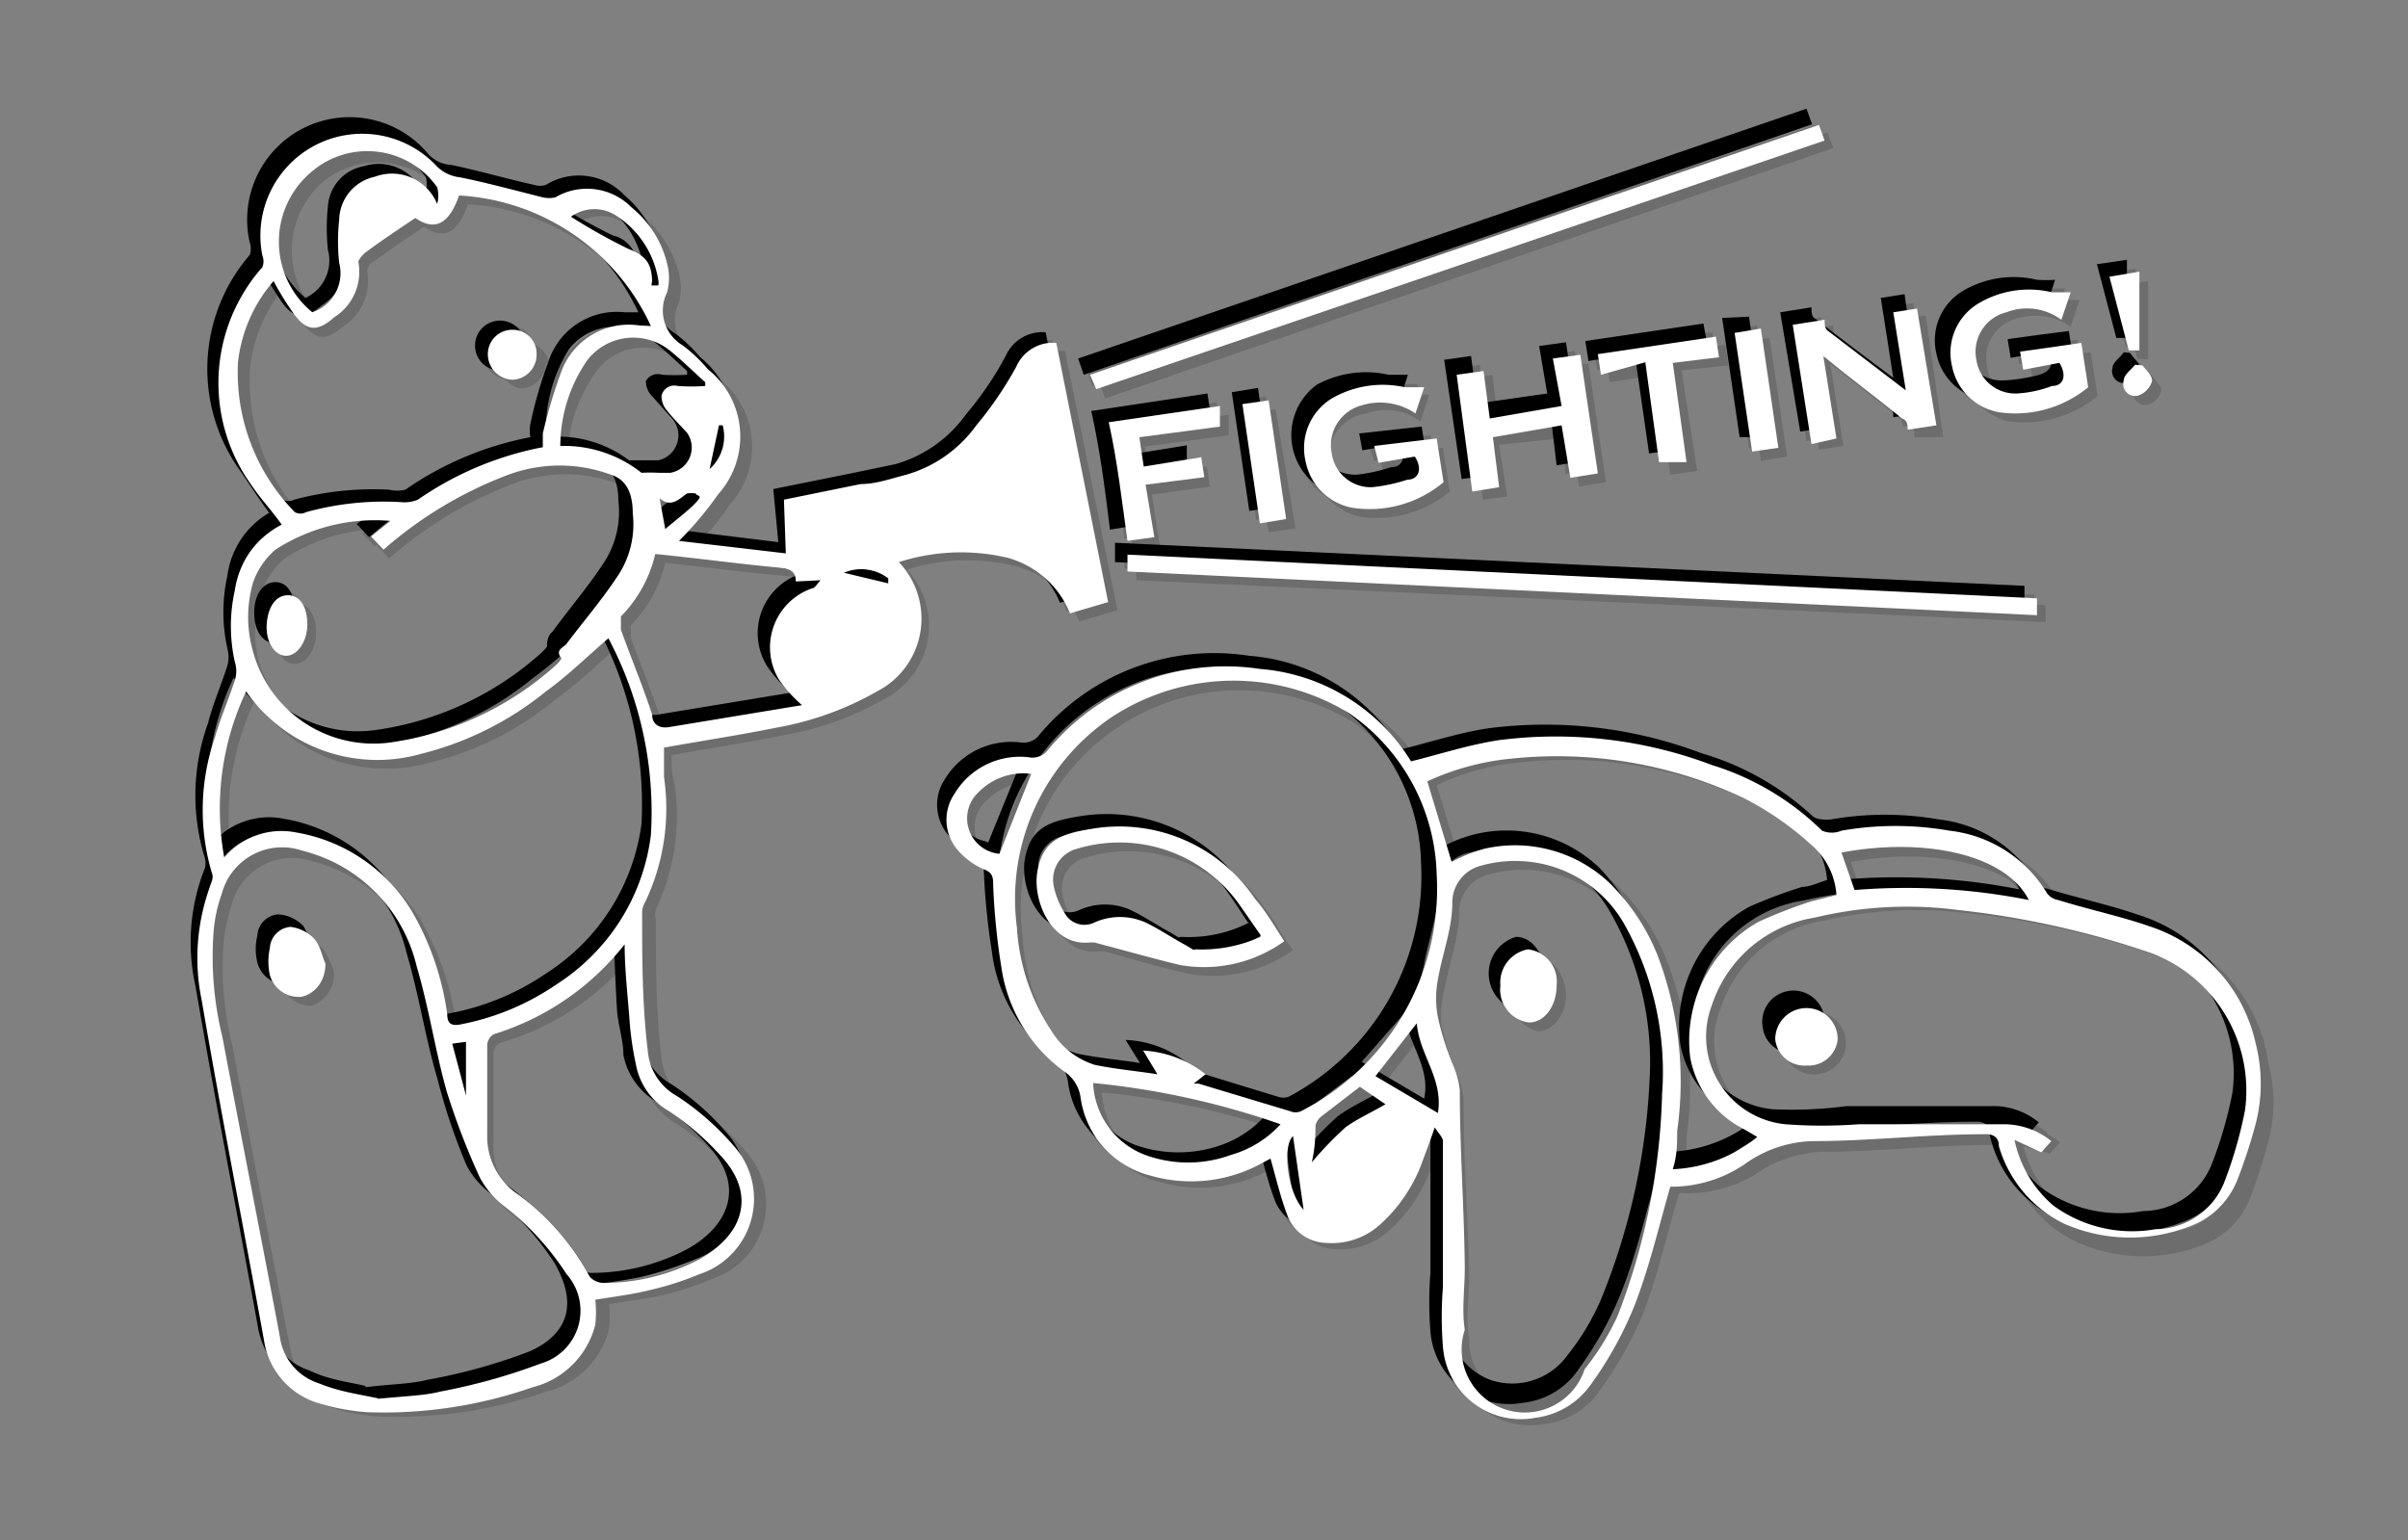 <svg xmlns="http://www.w3.org/2000/svg" viewBox="0 0 38.55 24.66"><rect x="0" y="0" width="38.55" height="24.66" fill="#808080" stroke="none"/><defs><style>.cls-1{isolation:isolate;}.cls-2{opacity:0.15;}.cls-2,.cls-3{mix-blend-mode:multiply;}.cls-4{fill:#fff;}</style></defs><title>convert-FIX-SVG-03</title><g class="cls-1"><g id="Layer_1" data-name="Layer 1"><g class="cls-2"><path d="M4.45,8.35c-.16-.24-.33-.45-.47-.67a2.81,2.81,0,0,1,.17-3.46.3.3,0,0,0,0-.18A1.67,1.67,0,0,1,5,2.28a1.63,1.63,0,0,1,2,.34.54.54,0,0,0,.36.16c.45.09.89.22,1.33.32a.25.25,0,0,0,.19,0,1,1,0,0,1,1.23.17,1.67,1.67,0,0,1,.56.9.86.86,0,0,1,0,.45.65.65,0,0,0,.26.85,3.5,3.5,0,0,1,.39.38,1.37,1.37,0,0,1,.17,2,4.4,4.4,0,0,1-.63.75l1.71.21-.08-.85,1.24-.25.72-.15a2.05,2.05,0,0,0,1.12-.79,4.59,4.59,0,0,0,.64-.94.64.64,0,0,1,.64-.38l.84,4.15-.61.19a1.5,1.5,0,0,0-1-.89,3.14,3.14,0,0,0-1.76.06,1.31,1.31,0,0,1-.24,2,4.91,4.91,0,0,1-1.73.65c-.59.13-1.19.22-1.8.33,0,.13,0,.29.06.46a3.6,3.6,0,0,1-.31,2,.43.43,0,0,0-.05.16c0,.74.05,1.47.1,2.21a.89.89,0,0,0,.46.73,3.92,3.92,0,0,1,.91.81,1.25,1.25,0,0,1-.55,2,5.62,5.62,0,0,1-.82.27c-.27.06-.56.09-.84.14,0,.13,0,.27,0,.4a1.39,1.39,0,0,1-1,1,7.08,7.08,0,0,1-2.66.4,2.54,2.54,0,0,1-.73-.13,1.23,1.23,0,0,1-.92-1c-.33-1.82-.69-3.64-1-5.46a3.22,3.22,0,0,1,.16-1.89.29.29,0,0,0,0-.16,3.4,3.4,0,0,1,0-2.16c.08-.31.21-.61.31-.92a.54.54,0,0,0,0-.28,2.67,2.67,0,0,1,0-1.16A1.41,1.41,0,0,1,4.45,8.35ZM6,22.33c.41,0,.73,0,1-.12a8.1,8.1,0,0,0,1.62-.45c.66-.29.77-.8.4-1.42a4.42,4.42,0,0,0-1-1.1,1.35,1.35,0,0,1-.4-.46,9.42,9.42,0,0,1-.52-1.37c-.19-.65-.29-1.32-.48-2A2.48,2.48,0,0,0,4.8,13.6a1,1,0,0,0-1.3.68,3.06,3.06,0,0,0-.13.6,5.14,5.14,0,0,0,.15,1.7c.3,1.59.61,3.19.91,4.79a.91.91,0,0,0,.63.75A7.38,7.38,0,0,0,6,22.33ZM9.68,10.16c-.34.3-.64.59-1,.85a5.19,5.19,0,0,1-2,1,2.57,2.57,0,0,1-2.79-1,4.36,4.36,0,0,0-.36,2.65,1.21,1.21,0,0,1,1.17-.4,2.68,2.68,0,0,1,1.89,1.36,4.48,4.48,0,0,1,.51,1.56c0,.15.09.18.22.15a4.06,4.06,0,0,0,1.53-.64,3.36,3.36,0,0,0,1.52-2.39A6,6,0,0,0,9.68,10.16Zm.68-5A3.6,3.6,0,0,0,7.29,3.07c-.15.46-.38.59-.7.36L5.78,4s-.11.12-.1.16A.85.85,0,0,1,5.29,5c-.28.24-.46.22-.67-.1-.1-.15-.19-.31-.3-.48a2.31,2.31,0,0,0-.56,1.3,3.14,3.14,0,0,0,.9,2.39.25.25,0,0,0,.19,0A4.65,4.65,0,0,1,6.38,8a.43.43,0,0,0,.25,0,5.21,5.21,0,0,1,2-.84.68.68,0,0,1,0-.21,6.3,6.3,0,0,1,.3-1,1.14,1.14,0,0,1,1.23-.73A1.33,1.33,0,0,0,10.36,5.14ZM6.19,8.28a2.83,2.83,0,0,0-1.83.47A1.21,1.21,0,0,0,4,9.27a2,2,0,0,0-.05,1.11,2,2,0,0,0,2.18,1.45A5.07,5.07,0,0,0,8.8,10.59s.09-.1.08-.11,0-.16.08-.22c.27-.36.57-.71.82-1.1a1.49,1.49,0,0,0,.24-1c0-.24-.06-.53-.35-.62A2.37,2.37,0,0,0,8,7.55a6.51,6.51,0,0,0-2,1.2l-.2-.21ZM10,15.06h0a4.37,4.37,0,0,1-2.09,1.45s-.11.11-.11.16q0,.72,0,1.44a1.16,1.16,0,0,0,.49,1,3.92,3.92,0,0,1,1.15,1.31.27.27,0,0,0,.22.1,3.17,3.17,0,0,0,1.54-.38c.67-.37.92-1,.37-1.62a3.79,3.79,0,0,0-.86-.74,1.12,1.12,0,0,1-.53-.75c0-.23-.08-.46-.1-.69C10,15.89,10,15.47,10,15.06ZM12.7,9.25c0-.18-.1-.2-.25-.22-.65-.06-1.3-.14-2-.22a2.14,2.14,0,0,1-.55,1s0,.14,0,.2c.17.45.35.9.5,1.36.06.16.12.23.28.2l2.13-.34a2,2,0,0,1-.38-.42A1,1,0,0,1,13,9.37c.06,0,.1-.09.15-.14l-.05-.05ZM10.22,7.51h.28c.06,0,.12,0,.18,0a.4.4,0,0,0,.21-.67c-.11-.13-.23-.25-.34-.39a.26.26,0,0,1-.06-.2.19.19,0,0,1,.25-.16c.14,0,.29,0,.44,0l0-.06c-.19-.17-.37-.35-.57-.5a.93.93,0,0,0-1.32.15,2.45,2.45,0,0,0-.43,1.38A1.93,1.93,0,0,1,10.22,7.51ZM6.9,3.21H7C7,3.13,7,3,6.94,3a1.37,1.37,0,0,0-2.05-.26A1.46,1.46,0,0,0,5,4.91a.69.69,0,0,0,.43-.79,2.74,2.74,0,0,1,0-.7A.7.7,0,0,1,6,2.78.77.77,0,0,1,6.9,3.21Zm3.48,1.31.07,0a1.48,1.48,0,0,0-.66-1.11.62.62,0,0,0-.74,0,9.53,9.53,0,0,0,.9.51c.28.12.39.22.4.52A.8.8,0,0,0,10.38,4.52Zm.17,3.89.5-.41s0-.11,0-.16a.37.37,0,0,0-.15,0c-.13.09-.25.22-.44.07ZM7.18,16.66l.22.82h0v-.85ZM11.3,7.45a.68.68,0,0,0,.21-.7h-.06Zm2.87,1.83,0-.08a.71.71,0,0,0-.72-.08Z"/><path d="M26.69,18.91c-.2.65-.35,1.3-.58,1.92a6.23,6.23,0,0,1-.69,1.23,1.22,1.22,0,0,1-.9.54A1.26,1.26,0,0,1,23,21.47a6,6,0,0,1,0-.95c0-.78,0-1.57,0-2.35,0-.06-.06-.11-.13-.22l-.2.56a2.46,2.46,0,0,1-.67,1,1.15,1.15,0,0,1-.87.3.69.69,0,0,1-.62-.44c-.11-.29-.18-.59-.27-.9l-.15.07a2.35,2.35,0,0,1-1.78.19,1.46,1.46,0,0,1-1.1-1.23.64.64,0,0,0-.28-.44A2.49,2.49,0,0,1,16,15.41a9.56,9.56,0,0,1-.14-1.3c0-.14,0-.21-.16-.27a1.37,1.37,0,0,1-.39-.29.74.74,0,0,1-.07-.92,1.26,1.26,0,0,1,1.23-.58.32.32,0,0,0,.25-.09,3.69,3.69,0,0,1,3.41-1.32,3.09,3.09,0,0,1,2.42,1.47s0,0,0,0c.49-.12.94-.27,1.41-.34a7.19,7.19,0,0,1,3.41.4,4.56,4.56,0,0,1,1.77,1.05.42.42,0,0,0,.3.06,5.28,5.28,0,0,1,1.73,0,2.09,2.09,0,0,1,1.56,1,.29.29,0,0,0,.18.12c.49.14,1,.26,1.46.41a2.57,2.57,0,0,1,1.7,1.88,2.39,2.39,0,0,1,0,1.3,8.63,8.63,0,0,1-.28.86,1.3,1.3,0,0,1-.79.78,2.62,2.62,0,0,1-2-.05A2,2,0,0,1,32,18.29c-.05-.14-.11-.19-.25-.19-.91,0-1.82.11-2.72.11a2,2,0,0,0-1.11.37A2.17,2.17,0,0,1,26.69,18.91Zm-7.64-1.66.08,0,1.47.45a.33.33,0,0,0,.17,0A4,4,0,0,0,22.9,14a3.24,3.24,0,0,0-1.41-2.58,3.5,3.5,0,0,0-5.32,3.43,3.34,3.34,0,0,0,.55,1.64,1.16,1.16,0,0,0,.7.55c.34.07.69.1,1,.15l-.23-.37a1.66,1.66,0,0,1,1,.38Zm13.14.9a2,2,0,0,0,.62,1.05,2.06,2.06,0,0,0,1.64.38,1.18,1.18,0,0,0,1.09-.72,6.12,6.12,0,0,0,.34-1.18,2.33,2.33,0,0,0-1.5-2.51,14.15,14.15,0,0,0-3.08-.69,6.36,6.36,0,0,0-2.3.11A2.1,2.1,0,0,0,27.34,16a1.41,1.41,0,0,0,1.19,1.92,6.59,6.59,0,0,0,1.17-.05c.77,0,1.54,0,2.3,0a1.11,1.11,0,0,1,.78.27l-.16.17Zm-5.64-.74a4.68,4.68,0,0,0-.64-2.68,2,2,0,0,0-1.6-1,2.19,2.19,0,0,0-.68.07.63.63,0,0,0-.47.6c0,.41-.16.81-.23,1.22a2.17,2.17,0,0,0-.05.62,4.7,4.7,0,0,0,.25.78,1.66,1.66,0,0,1,.11.38c0,.94.06,1.89.08,2.83,0,.34-.06.69,0,1a1,1,0,0,0,.68,1,1.06,1.06,0,0,0,1.24-.4,3.94,3.94,0,0,0,.52-.86A10.54,10.54,0,0,0,26.55,17.41Zm1.56.71L27.88,18A1.6,1.6,0,0,1,27,16.84a2.15,2.15,0,0,1,1.09-2.17,6.1,6.1,0,0,1,.84-.33c.13-.05.26-.07.4-.11a1.17,1.17,0,0,0-.4-.81,5.54,5.54,0,0,0-1.08-.73,6.85,6.85,0,0,0-3.76-.64,4,4,0,0,0-1.3.36l.39,1.29a2.85,2.85,0,0,1,.51-.2,2.18,2.18,0,0,1,2,.53,3.42,3.42,0,0,1,.77,1.15A5.68,5.68,0,0,1,26.77,18c0,.2,0,.4-.07.61A2.31,2.31,0,0,0,28.11,18.12ZM20.45,18a12.89,12.89,0,0,0-3-.65,1.31,1.31,0,0,0,.83,1.15,2,2,0,0,0,1.39,0A1.71,1.71,0,0,0,20.45,18Zm9.18-3.75a9.78,9.78,0,0,1,2.8.17c-.4-.77-1.74-1-3-.77Zm-13.71-.58.52-1.29a.93.93,0,0,0-.84.29A.57.57,0,0,0,15.92,13.62Zm6.7,2.68-.68.87,1,.59C23.05,17.21,22.65,16.83,22.62,16.3ZM21,18.56a5.89,5.89,0,0,1,.55-.56,4.91,4.91,0,0,1,.64-.38l-.42-.27-.61.46A.36.36,0,0,0,21,18C21,18.15,21,18.34,21,18.56Zm-.29-.42c-.18.14-.1.88.16,1.17Z"/><path d="M18,9.1V8.83l14.56.69v.27Z"/><path d="M17.49,6.18l-.09-.26L29.06,2l.09.25Z"/><path d="M30.45,6.2l-.2-1.29.38-.06.29,1.9-.46.08c0-.08-.05-.16-.09-.19l-1.27-1L29.31,7l-.39.06-.28-1.9.51-.08c0,.07,0,.15.07.18Z"/><path d="M21.9,7.08l1-.11.12.7a1.87,1.87,0,0,1-1.47.4.93.93,0,0,1-.75-.74,1,1,0,0,1,.43-1,1.62,1.62,0,0,1,1.16-.18l.31,0-.14.43a.87.87,0,0,0-.85-.13.66.66,0,0,0,.17,1.3,2.17,2.17,0,0,0,.55-.12c.19,0,.25-.17.12-.37L22,7.38Z"/><path d="M32.28,5.57l.51-.07.47-.06.11.7a1.8,1.8,0,0,1-1.46.4.91.91,0,0,1-.75-.74.93.93,0,0,1,.42-1,1.6,1.6,0,0,1,1.19-.18l.29,0-.14.42a.94.94,0,0,0-.86-.13.66.66,0,0,0-.48.77.64.64,0,0,0,.66.54,2.71,2.71,0,0,0,.55-.12c.19-.06.24-.18.13-.38l-.59.11Z"/><path d="M23.26,5.91l.43-.07.1.76,1.12-.16-.13-.76.43-.06.28,1.9-.43.07L25,6.75l-1.12.17.13.83-.43.06Z"/><path d="M19.48,6.44l0,.33L18.18,7l.07.47.92-.15,0,.32-.93.13.14.83L18,8.62c-.08-.64-.16-1.28-.3-1.9Z"/><path d="M25.57,5.93l-.05-.33,1.9-.28,0,.33-.75.08L27,7.34l-.43.06-.23-1.6Z"/><path d="M28.13,5.21l.29,1.9L28,7.18l-.28-1.91Z"/><path d="M20.54,8.26l-.43.06-.28-1.9.43-.07Z"/><path d="M33.71,4.37l.48-.07V5.55l-.16,0Z"/><path d="M34.24,5.79c.06.09.17.18.16.26a.32.32,0,0,1-.22.22A.19.19,0,0,1,34,6c0-.1.12-.17.18-.26Z"/><path d="M5.15,15.38a.54.54,0,0,1-.39.52.47.47,0,0,1-.49-.35,1,1,0,0,1,0-.43.36.36,0,0,1,.33-.34A.61.61,0,0,1,5,15,1.09,1.09,0,0,1,5.15,15.38Z"/><path d="M8.54,5.61a.4.4,0,1,1-.79,0,.39.39,0,0,1,.4-.4A.38.38,0,0,1,8.54,5.61Z"/><path d="M4.86,9.93c0,.28-.16.51-.35.5s-.31-.23-.3-.51.16-.46.34-.46S4.86,9.65,4.86,9.93Z"/><path d="M20.5,15a2.16,2.16,0,0,1-1.67.38c-.46-.1-.91-.24-1.36-.36,0,0-.06,0-.09,0-.6.06-.92-.69-.83-1.16s.36-.59.87-.67A2.66,2.66,0,0,1,20,14.31C20.2,14.52,20.33,14.76,20.5,15Zm-.38-.1c-.11-.16-.2-.31-.31-.45a2.35,2.35,0,0,0-2.63-.93.52.52,0,0,0-.37.6,1.36,1.36,0,0,0,.18.43.35.35,0,0,0,.47.15,1.06,1.06,0,0,1,.82,0c.21.1.4.23.61.35.06,0,.13.09.2.09A2.26,2.26,0,0,0,20.12,14.91Z"/><path d="M28.86,17a.43.43,0,1,1,0-.86.43.43,0,1,1,0,.86Z"/><path d="M24.87,15.73a.54.54,0,0,1-.46.59.55.55,0,0,1-.45-.6c0-.31.21-.57.45-.57S24.87,15.4,24.87,15.73Z"/><path d="M4.65,8.55c-.16-.24-.33-.45-.47-.68a2.79,2.79,0,0,1,.17-3.45.31.31,0,0,0,0-.19A1.64,1.64,0,0,1,7.2,2.81.53.53,0,0,0,7.56,3c.44.09.88.22,1.33.32a.31.31,0,0,0,.19,0,1,1,0,0,1,1.23.16,1.7,1.7,0,0,1,.56.91.86.86,0,0,1,0,.45.66.66,0,0,0,.25.85,2.89,2.89,0,0,1,.4.38,1.38,1.38,0,0,1,.17,2,4.4,4.4,0,0,1-.63.75L12.77,9l-.08-.85,1.24-.25.72-.15A2.09,2.09,0,0,0,15.77,7,5.38,5.38,0,0,0,16.41,6a.64.64,0,0,1,.64-.38l.84,4.15-.61.18a1.51,1.51,0,0,0-1-.88,3.22,3.22,0,0,0-1.76.05,1.32,1.32,0,0,1-.24,2,4.91,4.91,0,0,1-1.73.65c-.59.12-1.19.21-1.8.32,0,.13,0,.3.05.47a3.52,3.52,0,0,1-.3,2,.3.3,0,0,0,0,.16c0,.73,0,1.47.09,2.21a.91.91,0,0,0,.47.73,3.92,3.92,0,0,1,.91.81,1.26,1.26,0,0,1-.55,2,6,6,0,0,1-.82.27c-.28.06-.56.09-.85.14a1.81,1.81,0,0,1,0,.4,1.38,1.38,0,0,1-1,1,7.34,7.34,0,0,1-2.67.4,3,3,0,0,1-.72-.13,1.24,1.24,0,0,1-.92-1c-.33-1.82-.69-3.64-1-5.46a3.21,3.21,0,0,1,.15-1.89.31.31,0,0,0,0-.16,3.4,3.4,0,0,1,.05-2.16c.08-.31.21-.61.31-.92a.55.55,0,0,0,0-.28,2.67,2.67,0,0,1,0-1.16A1.37,1.37,0,0,1,4.65,8.55Zm1.54,14c.41-.05.73-.05,1-.12A9,9,0,0,0,8.84,22c.66-.29.77-.8.4-1.43a4.55,4.55,0,0,0-1-1.09,1.35,1.35,0,0,1-.4-.46,9.88,9.88,0,0,1-.52-1.37c-.19-.65-.29-1.33-.49-2A2.5,2.5,0,0,0,5,13.79a1,1,0,0,0-1.29.69,3.06,3.06,0,0,0-.13.6,5.14,5.14,0,0,0,.15,1.7c.29,1.59.61,3.19.91,4.79a.91.91,0,0,0,.63.75C5.59,22.43,5.94,22.47,6.19,22.53ZM9.88,10.36c-.34.3-.64.59-1,.85a5,5,0,0,1-2,1,2.56,2.56,0,0,1-2.8-1,4.39,4.39,0,0,0-.35,2.66,1.2,1.2,0,0,1,1.16-.4,2.68,2.68,0,0,1,1.9,1.36,4.48,4.48,0,0,1,.51,1.56c0,.15.08.18.22.15A4.06,4.06,0,0,0,9,15.92a3.36,3.36,0,0,0,1.52-2.39A6,6,0,0,0,9.88,10.36Zm.68-5A3.6,3.6,0,0,0,7.49,3.27c-.15.46-.38.58-.7.36-.27.18-.54.36-.81.56-.05,0-.11.12-.1.16a.87.87,0,0,1-.39.88c-.28.24-.46.22-.67-.1-.1-.15-.2-.31-.3-.49A2.38,2.38,0,0,0,4,5.94a3.19,3.19,0,0,0,.91,2.4.21.21,0,0,0,.19,0,4.89,4.89,0,0,1,1.52-.16.55.55,0,0,0,.26-.05,5.21,5.21,0,0,1,2-.84.68.68,0,0,1,0-.21,7,7,0,0,1,.29-1,1.15,1.15,0,0,1,1.24-.73ZM6.39,8.48a2.89,2.89,0,0,0-1.83.46,1.22,1.22,0,0,0-.37.53,2,2,0,0,0-.05,1.11A2,2,0,0,0,6.32,12,5,5,0,0,0,9,10.78s.09-.09.08-.1,0-.16.08-.22c.27-.37.57-.72.82-1.1a1.49,1.49,0,0,0,.24-1c0-.24-.06-.53-.35-.62a2.37,2.37,0,0,0-1.64,0,6.51,6.51,0,0,0-2,1.2l-.2-.21Zm3.77,6.78h0A4.26,4.26,0,0,1,8,16.7a.22.22,0,0,0-.1.17q0,.72,0,1.44a1.16,1.16,0,0,0,.49,1,3.92,3.92,0,0,1,1.15,1.31.27.27,0,0,0,.21.1,3.29,3.29,0,0,0,1.55-.38c.67-.37.92-1,.37-1.62a3.79,3.79,0,0,0-.86-.74,1.12,1.12,0,0,1-.53-.75c0-.23-.08-.46-.1-.69C10.19,16.09,10.18,15.67,10.16,15.26ZM12.9,9.45c0-.18-.1-.2-.25-.22-.65-.06-1.3-.14-2-.22a2.11,2.11,0,0,1-.55,1s0,.14,0,.21c.17.45.35.9.5,1.36,0,.16.12.23.28.2L13,11.47a2.2,2.2,0,0,1-.37-.41,1,1,0,0,1,.52-1.49c.06,0,.1-.1.14-.14l0,0ZM10.41,7.71h.29c.06,0,.12,0,.18,0a.41.41,0,0,0,.21-.68c-.11-.12-.23-.24-.34-.38a.35.35,0,0,1-.07-.21.22.22,0,0,1,.26-.16,3.13,3.13,0,0,0,.44,0l0-.06c-.19-.17-.37-.35-.57-.5A.93.93,0,0,0,9.51,6a2.45,2.45,0,0,0-.43,1.38A1.89,1.89,0,0,1,10.41,7.71ZM7.1,3.41h.06a.57.57,0,0,0,0-.23,1.37,1.37,0,0,0-2-.26A1.46,1.46,0,0,0,5.16,5.1a.66.66,0,0,0,.43-.78,3.28,3.28,0,0,1,0-.7A.7.7,0,0,1,6.15,3,.77.77,0,0,1,7.1,3.41Zm3.48,1.3.07,0A1.48,1.48,0,0,0,10,3.58a.64.64,0,0,0-.75,0c.34.19.61.38.91.51s.38.22.39.52C10.55,4.62,10.57,4.67,10.58,4.71Zm.17,3.9c.19-.16.35-.28.49-.41s0-.11,0-.16a.37.37,0,0,0-.14,0c-.13.09-.25.22-.44.07ZM7.38,16.85l.22.83h.05v-.85Zm4.12-9.2a.68.68,0,0,0,.21-.7l-.06,0Zm2.87,1.83,0-.08a.71.71,0,0,0-.72-.08Z"/><path d="M26.88,19.1c-.19.66-.34,1.31-.57,1.92a6.17,6.17,0,0,1-.69,1.23,1.23,1.23,0,0,1-.9.55,1.26,1.26,0,0,1-1.48-1.14,5.91,5.91,0,0,1,0-.94c0-.79,0-1.57,0-2.35,0-.06-.06-.12-.13-.22-.08.23-.14.39-.2.55a2.43,2.43,0,0,1-.67,1,1.15,1.15,0,0,1-.87.3.69.69,0,0,1-.62-.44c-.11-.29-.18-.59-.27-.91l-.15.08a2.35,2.35,0,0,1-1.78.19,1.49,1.49,0,0,1-1.11-1.24.6.6,0,0,0-.27-.43,2.5,2.5,0,0,1-.95-1.67,11,11,0,0,1-.13-1.3.27.27,0,0,0-.16-.27,1.08,1.08,0,0,1-.39-.28.74.74,0,0,1-.07-.92,1.24,1.24,0,0,1,1.23-.58.32.32,0,0,0,.25-.09,3.65,3.65,0,0,1,3.41-1.32,3.09,3.09,0,0,1,2.42,1.47l0,0c.49-.12.94-.27,1.41-.34a7.08,7.08,0,0,1,3.41.4,4.44,4.44,0,0,1,1.77,1c.05.06.2.07.3.06a5.29,5.29,0,0,1,1.73,0,2.09,2.09,0,0,1,1.56,1,.25.25,0,0,0,.18.11c.49.15,1,.26,1.46.42A2.57,2.57,0,0,1,36.31,17a2.46,2.46,0,0,1,0,1.29,8.81,8.81,0,0,1-.28.87,1.3,1.3,0,0,1-.79.78,2.57,2.57,0,0,1-2-.06,1.94,1.94,0,0,1-1.08-1.36c0-.15-.1-.19-.24-.19-.91,0-1.82.11-2.73.11a2,2,0,0,0-1.1.37A2.09,2.09,0,0,1,26.88,19.1Zm-7.63-1.65s.06,0,.08,0l1.47.45a.26.26,0,0,0,.17,0,4,4,0,0,0,2.12-3.74,3.2,3.2,0,0,0-1.4-2.58A3.5,3.5,0,0,0,16.37,15a3.34,3.34,0,0,0,.55,1.65,1.2,1.2,0,0,0,.7.55c.34.07.69.1,1,.15L18.43,17a1.69,1.69,0,0,1,1,.38Zm13.14.9a2,2,0,0,0,.62,1,2.14,2.14,0,0,0,1.64.38,1.19,1.19,0,0,0,1.09-.73,5.82,5.82,0,0,0,.34-1.17,2.33,2.33,0,0,0-1.5-2.51,13.58,13.58,0,0,0-3.09-.7,6.55,6.55,0,0,0-2.29.12,2.08,2.08,0,0,0-1.66,1.42,1.41,1.41,0,0,0,1.18,1.92,6.7,6.7,0,0,0,1.18-.05c.77,0,1.54,0,2.3,0a1.15,1.15,0,0,1,.78.26l-.16.18Zm-5.64-.75a4.83,4.83,0,0,0-.64-2.67,2,2,0,0,0-1.6-1,2.19,2.19,0,0,0-.68.07.62.62,0,0,0-.47.6c0,.41-.16.81-.23,1.22a1.6,1.6,0,0,0-.05.61,4.42,4.42,0,0,0,.25.78,1.4,1.4,0,0,1,.1.39c0,.94.07,1.88.09,2.83,0,.34-.06.69,0,1a1.05,1.05,0,0,0,.67,1,1.09,1.09,0,0,0,1.25-.4,3.94,3.94,0,0,0,.52-.86A10.59,10.59,0,0,0,26.75,17.6Zm1.55.72-.22-.13A1.6,1.6,0,0,1,27.2,17a2.19,2.19,0,0,1,1.09-2.18,7.83,7.83,0,0,1,.85-.32c.13,0,.26-.07.4-.11a1.21,1.21,0,0,0-.4-.81,5.13,5.13,0,0,0-1.08-.73,6.87,6.87,0,0,0-3.76-.64,4,4,0,0,0-1.3.36l.39,1.29a2.25,2.25,0,0,1,.51-.2,2.18,2.18,0,0,1,2,.53,3.42,3.42,0,0,1,.77,1.15A5.68,5.68,0,0,1,27,18.21c0,.2,0,.4-.07.61A2.28,2.28,0,0,0,28.3,18.32Zm-7.66-.17a12.71,12.71,0,0,0-3-.66,1.32,1.32,0,0,0,.83,1.16,2.07,2.07,0,0,0,1.39,0A1.72,1.72,0,0,0,20.64,18.15Zm9.19-3.75a9.78,9.78,0,0,1,2.8.17c-.4-.77-1.74-1-3-.77Zm-13.71-.59.52-1.28a1,1,0,0,0-.85.29A.57.57,0,0,0,16.12,13.81Zm6.7,2.69-.68.87,1,.59C23.25,17.41,22.85,17,22.82,16.5Zm-1.65,2.26a5,5,0,0,1,.55-.57c.19-.14.41-.24.63-.37l-.41-.27-.61.46a.31.31,0,0,0-.1.15C21.2,18.35,21.19,18.54,21.17,18.76Zm-.29-.43c-.18.15-.11.89.16,1.18Z"/><path d="M18.19,9.29V9l14.56.69,0,.27Z"/><path d="M17.69,6.38l-.09-.26,11.66-4,.09.25Z"/><path d="M30.65,6.39l-.2-1.28.38-.06L31.11,7,30.65,7c0-.07,0-.15-.08-.18l-1.27-1,.21,1.32-.39.06-.28-1.91.51-.08c0,.08,0,.16.07.19C29.81,5.76,30.21,6.06,30.65,6.39Z"/><path d="M22.1,7.28l1-.11.11.7a1.83,1.83,0,0,1-1.46.4A1,1,0,0,1,21.4,6.5a1.65,1.65,0,0,1,1.17-.18l.31,0-.14.43a.89.89,0,0,0-.86-.13A.66.66,0,0,0,22.06,8a2.71,2.71,0,0,0,.55-.12c.19,0,.25-.17.12-.37l-.58.11Z"/><path d="M32.48,5.77,33,5.7l.47-.06.11.7a1.83,1.83,0,0,1-1.46.4A1,1,0,0,1,31.78,5,1.6,1.6,0,0,1,33,4.8a2.36,2.36,0,0,0,.29,0l-.14.43a1,1,0,0,0-.86-.13.65.65,0,0,0-.48.76.63.63,0,0,0,.66.55A2.71,2.71,0,0,0,33,6.32c.19-.06.24-.18.12-.38l-.58.11Z"/><path d="M23.46,6.1,23.89,6l.1.76,1.12-.16L25,5.88l.43-.06.28,1.9-.43.07L25.16,7,24,7.12l.13.83L23.74,8Z"/><path d="M19.67,6.64l0,.33-1.34.18.07.47.92-.15.05.32-.93.13.13.83-.43.07c-.08-.65-.16-1.28-.3-1.9Z"/><path d="M25.77,6.12l-.05-.32,1.9-.28.05.33-.75.08.25,1.61-.43.06L26.51,6Z"/><path d="M28.33,5.41l.28,1.9-.42.07-.28-1.91Z"/><path d="M20.74,8.46l-.43.06L20,6.62l.42-.07Z"/><path d="M33.91,4.57l.48-.07V5.75l-.17,0Z"/><path d="M34.44,6c.06.09.17.18.16.26a.32.32,0,0,1-.22.22.19.19,0,0,1-.22-.24c0-.09.12-.16.18-.25Z"/><path d="M5.35,15.58A.55.55,0,0,1,5,16.1a.47.47,0,0,1-.49-.35.89.89,0,0,1,0-.43A.36.36,0,0,1,4.76,15a.61.61,0,0,1,.41.19A1.28,1.28,0,0,1,5.35,15.58Z"/><path d="M8.74,5.81a.42.42,0,0,1-.4.41A.41.41,0,0,1,8,5.82a.4.4,0,0,1,.79,0Z"/><path d="M5.06,10.13c0,.28-.16.51-.35.5s-.31-.23-.3-.51.15-.46.34-.46S5.06,9.85,5.06,10.13Z"/><path d="M20.7,15.21a2.2,2.2,0,0,1-1.67.38c-.46-.1-.91-.24-1.37-.36l-.08,0c-.6.07-.92-.68-.83-1.15s.36-.59.87-.67a2.64,2.64,0,0,1,2.62,1.12C20.4,14.72,20.53,15,20.7,15.21Zm-.38-.1c-.11-.16-.2-.31-.31-.46a2.36,2.36,0,0,0-2.63-.92.51.51,0,0,0-.37.6,1.36,1.36,0,0,0,.18.43.36.36,0,0,0,.47.15,1,1,0,0,1,.82,0c.21.1.4.23.6.34s.14.1.21.09A2.13,2.13,0,0,0,20.32,15.11Z"/><path d="M29.06,17.2a.47.47,0,0,1-.5-.41.5.5,0,1,1,.5.41Z"/><path d="M25.07,15.93c0,.32-.21.59-.46.58a.61.61,0,0,1,0-1.17C24.86,15.34,25.06,15.6,25.07,15.93Z"/></g><g class="cls-3"><path d="M4.31,8.21C4.15,8,4,7.76,3.84,7.53A2.79,2.79,0,0,1,4,4.08a.31.31,0,0,0,0-.19A1.64,1.64,0,0,1,6.86,2.47a.53.53,0,0,0,.36.17c.44.09.88.22,1.33.32a.31.31,0,0,0,.19,0A1,1,0,0,1,10,3.13a1.7,1.7,0,0,1,.56.91.86.86,0,0,1,0,.45.65.65,0,0,0,.25.85,2.4,2.4,0,0,1,.4.38,1.38,1.38,0,0,1,.17,2,4.4,4.4,0,0,1-.63.75l1.71.21-.08-.85,1.24-.25.72-.15a2.09,2.09,0,0,0,1.12-.79,5.38,5.38,0,0,0,.64-.94.64.64,0,0,1,.64-.38l.84,4.15-.61.18a1.55,1.55,0,0,0-1-.89,3.33,3.33,0,0,0-1.76.06,1.32,1.32,0,0,1-.24,2,4.91,4.91,0,0,1-1.73.65c-.59.12-1.19.21-1.8.32,0,.13,0,.3.05.47a3.52,3.52,0,0,1-.3,2,.3.3,0,0,0,0,.16c0,.73,0,1.47.09,2.21a.91.91,0,0,0,.47.73,4.13,4.13,0,0,1,.91.81,1.26,1.26,0,0,1-.55,2,6,6,0,0,1-.82.27c-.28.06-.56.09-.85.14a1.81,1.81,0,0,1,0,.4,1.38,1.38,0,0,1-1,1,7.34,7.34,0,0,1-2.67.4,3,3,0,0,1-.72-.13,1.24,1.24,0,0,1-.92-1c-.33-1.82-.69-3.64-1-5.46a3.21,3.21,0,0,1,.15-1.89.31.31,0,0,0,0-.16,3.4,3.4,0,0,1,.05-2.16c.08-.31.21-.61.31-.92a.55.55,0,0,0,0-.28,2.67,2.67,0,0,1,0-1.16A1.37,1.37,0,0,1,4.31,8.21Zm1.54,14c.41-.05.73-.05,1-.12a9,9,0,0,0,1.62-.45c.66-.29.77-.8.4-1.43a4.55,4.55,0,0,0-1-1.09,1.35,1.35,0,0,1-.4-.46A9.54,9.54,0,0,1,7,17.26c-.19-.64-.29-1.32-.49-2a2.5,2.5,0,0,0-1.83-1.85,1,1,0,0,0-1.29.69,3.06,3.06,0,0,0-.13.6,5.08,5.08,0,0,0,.15,1.69c.29,1.6.61,3.2.91,4.8a.91.91,0,0,0,.63.75C5.25,22.09,5.6,22.13,5.85,22.19ZM9.54,10c-.34.29-.64.59-1,.85a5,5,0,0,1-2,1,2.56,2.56,0,0,1-2.8-1,4.39,4.39,0,0,0-.35,2.66,1.2,1.2,0,0,1,1.16-.4,2.68,2.68,0,0,1,1.9,1.36A4.48,4.48,0,0,1,7,16.07c0,.15.08.18.22.15a4.06,4.06,0,0,0,1.53-.64,3.36,3.36,0,0,0,1.52-2.39A6,6,0,0,0,9.54,10Zm.68-5A3.6,3.6,0,0,0,7.15,2.93c-.15.46-.38.58-.7.36-.27.18-.54.36-.81.56,0,0-.11.12-.1.16a.87.87,0,0,1-.39.88c-.28.24-.46.22-.67-.1-.1-.15-.2-.31-.3-.49a2.38,2.38,0,0,0-.57,1.3A3.19,3.19,0,0,0,4.52,8a.21.21,0,0,0,.19,0,4.89,4.89,0,0,1,1.52-.16.55.55,0,0,0,.26,0,5.21,5.21,0,0,1,2-.84.68.68,0,0,1,0-.21,7,7,0,0,1,.29-1A1.15,1.15,0,0,1,10,5ZM6.05,8.14a2.89,2.89,0,0,0-1.83.46,1.22,1.22,0,0,0-.37.53,2,2,0,0,0-.05,1.11A2,2,0,0,0,6,11.69a5,5,0,0,0,2.68-1.25s.09-.09.08-.1,0-.16.08-.22c.27-.37.57-.72.82-1.1a1.49,1.49,0,0,0,.24-1c0-.24-.06-.53-.35-.62a2.37,2.37,0,0,0-1.64,0,6.51,6.51,0,0,0-2,1.2l-.2-.21Zm3.77,6.78h0a4.26,4.26,0,0,1-2.1,1.44.22.22,0,0,0-.1.17q0,.72,0,1.44a1.16,1.16,0,0,0,.49,1,3.92,3.92,0,0,1,1.15,1.31.27.27,0,0,0,.21.1A3.29,3.29,0,0,0,11,20c.67-.37.92-1,.37-1.62a4,4,0,0,0-.86-.74,1.12,1.12,0,0,1-.53-.75c0-.23-.08-.46-.1-.69C9.85,15.75,9.84,15.33,9.82,14.92Zm2.74-5.81c0-.18-.1-.2-.25-.22-.65-.06-1.3-.14-2-.22a2.11,2.11,0,0,1-.55,1s0,.14,0,.21c.17.45.35.9.5,1.36.05.16.12.23.28.2l2.12-.35a2.2,2.2,0,0,1-.37-.41,1,1,0,0,1,.52-1.49c.06,0,.1-.1.14-.14l0-.05ZM10.07,7.37h.29c.06,0,.12,0,.18,0a.41.41,0,0,0,.21-.68l-.34-.38a.35.35,0,0,1-.07-.21A.22.22,0,0,1,10.6,6,3.13,3.13,0,0,0,11,6l0-.06c-.19-.17-.37-.35-.57-.5a.93.93,0,0,0-1.32.15A2.45,2.45,0,0,0,8.74,7,1.89,1.89,0,0,1,10.07,7.37ZM6.76,3.07h.06a.57.57,0,0,0,0-.23,1.37,1.37,0,0,0-2-.26,1.46,1.46,0,0,0,.07,2.19A.66.66,0,0,0,5.25,4a3.28,3.28,0,0,1,0-.7.7.7,0,0,1,.58-.64A.77.77,0,0,1,6.76,3.07Zm3.48,1.3.07,0a1.48,1.48,0,0,0-.66-1.11.64.64,0,0,0-.75,0,9.62,9.62,0,0,0,.91.51.5.5,0,0,1,.39.52S10.23,4.33,10.24,4.37Zm.17,3.9c.19-.16.35-.28.49-.42s0-.1,0-.15a.37.37,0,0,0-.14,0c-.13.09-.25.22-.44.07ZM7,16.51l.22.83h0v-.85Zm4.12-9.2a.68.68,0,0,0,.21-.7l-.06,0ZM14,9.14V9.06A.69.69,0,0,0,13.33,9Z"/><path d="M26.54,18.76c-.19.66-.34,1.31-.58,1.92a5.67,5.67,0,0,1-.68,1.23,1.23,1.23,0,0,1-.9.55,1.26,1.26,0,0,1-1.48-1.14,5.91,5.91,0,0,1,0-.94c0-.79,0-1.57,0-2.35,0-.06-.06-.12-.13-.22-.08.23-.14.39-.2.55a2.43,2.43,0,0,1-.67,1,1.15,1.15,0,0,1-.87.3.69.69,0,0,1-.62-.44c-.11-.29-.18-.59-.27-.91l-.15.08a2.35,2.35,0,0,1-1.78.19,1.49,1.49,0,0,1-1.11-1.24.6.6,0,0,0-.27-.43,2.5,2.5,0,0,1-.95-1.67,11,11,0,0,1-.13-1.3.27.27,0,0,0-.16-.27,1.08,1.08,0,0,1-.39-.28.74.74,0,0,1-.07-.92,1.24,1.24,0,0,1,1.23-.58.32.32,0,0,0,.25-.09A3.65,3.65,0,0,1,20,10.5,3.09,3.09,0,0,1,22.42,12l0,0c.49-.12.94-.27,1.41-.34a7.08,7.08,0,0,1,3.41.4,4.44,4.44,0,0,1,1.77,1c.05.06.2.07.3.06a5,5,0,0,1,1.73,0,2.09,2.09,0,0,1,1.56,1,.25.25,0,0,0,.18.11c.49.15,1,.26,1.46.42A2.57,2.57,0,0,1,36,16.63a2.46,2.46,0,0,1,0,1.29,8.81,8.81,0,0,1-.28.87,1.3,1.3,0,0,1-.79.78,2.57,2.57,0,0,1-2-.06,1.94,1.94,0,0,1-1.08-1.36c0-.15-.1-.2-.24-.19-.91,0-1.82.11-2.73.11a1.94,1.94,0,0,0-1.1.37A2.09,2.09,0,0,1,26.54,18.76Zm-7.63-1.65.08,0,1.47.45a.26.26,0,0,0,.17,0,4,4,0,0,0,2.12-3.74,3.2,3.2,0,0,0-1.4-2.58A3.5,3.5,0,0,0,16,14.67a3.34,3.34,0,0,0,.55,1.65,1.2,1.2,0,0,0,.7.55c.34.07.69.1,1,.15l-.23-.37a1.69,1.69,0,0,1,1,.38Zm13.14.9a2,2,0,0,0,.62,1,2.14,2.14,0,0,0,1.64.38,1.19,1.19,0,0,0,1.09-.73,6.56,6.56,0,0,0,.34-1.17A2.33,2.33,0,0,0,34.24,15a13.58,13.58,0,0,0-3.09-.7,6.55,6.55,0,0,0-2.29.12,2.08,2.08,0,0,0-1.66,1.42,1.41,1.41,0,0,0,1.18,1.92,6.7,6.7,0,0,0,1.18-.05c.77,0,1.54,0,2.3,0a1.15,1.15,0,0,1,.78.26l-.16.18Zm-5.64-.75a4.83,4.83,0,0,0-.64-2.67,2,2,0,0,0-1.6-1,2.19,2.19,0,0,0-.68.07.62.62,0,0,0-.47.6c0,.41-.16.81-.23,1.22a1.6,1.6,0,0,0-.05.61,4.42,4.42,0,0,0,.25.78,1.4,1.4,0,0,1,.1.39c0,.94.07,1.88.09,2.83,0,.34-.06.69,0,1a1.05,1.05,0,0,0,.67,1,1.09,1.09,0,0,0,1.25-.4,3.94,3.94,0,0,0,.52-.86A10.59,10.59,0,0,0,26.41,17.26ZM28,18l-.22-.13a1.6,1.6,0,0,1-.88-1.15A2.19,2.19,0,0,1,28,14.52a7.83,7.83,0,0,1,.85-.32c.13,0,.26-.07.4-.11a1.21,1.21,0,0,0-.4-.81,5.13,5.13,0,0,0-1.08-.73A6.87,6.87,0,0,0,24,11.91a4,4,0,0,0-1.3.36l.39,1.29a2.25,2.25,0,0,1,.51-.2,2.15,2.15,0,0,1,2,.53A3.42,3.42,0,0,1,26.31,15a5.68,5.68,0,0,1,.32,2.83c0,.2,0,.4-.07.61A2.28,2.28,0,0,0,28,18Zm-7.66-.17a12.71,12.71,0,0,0-3-.66,1.32,1.32,0,0,0,.83,1.16,2.07,2.07,0,0,0,1.39,0A1.72,1.72,0,0,0,20.3,17.81Zm9.19-3.75a10.15,10.15,0,0,1,2.8.16c-.4-.76-1.74-1-3-.76Zm-13.71-.59.52-1.28a1,1,0,0,0-.85.29A.57.57,0,0,0,15.78,13.47Zm6.7,2.69L21.8,17l1,.59C22.91,17.06,22.51,16.69,22.48,16.16Zm-1.65,2.26a5,5,0,0,1,.55-.57c.19-.14.41-.24.63-.37l-.41-.27-.61.46a.31.31,0,0,0-.1.15C20.86,18,20.85,18.2,20.83,18.42ZM20.54,18c-.18.15-.11.89.16,1.18Z"/><path d="M17.85,9V8.69l14.56.69,0,.27Z"/><path d="M17.35,6l-.09-.26,11.66-4,.09.25Z"/><path d="M30.31,6.05l-.2-1.28.38-.06.28,1.9-.46.07c0-.07,0-.15-.08-.18L29,5.53l.21,1.32-.39.06L28.5,5,29,4.92c0,.08,0,.16.07.19C29.47,5.42,29.87,5.72,30.31,6.05Z"/><path d="M21.76,6.94l1-.11.11.7a1.83,1.83,0,0,1-1.46.4,1,1,0,0,1-.33-1.77A1.65,1.65,0,0,1,22.23,6l.31,0-.14.43a.89.89,0,0,0-.86-.13.66.66,0,0,0,.18,1.3,2.71,2.71,0,0,0,.55-.12c.19,0,.25-.17.12-.37l-.58.1Z"/><path d="M32.14,5.43l.51-.07.47-.06.11.7a1.83,1.83,0,0,1-1.46.4A.93.93,0,0,1,31,5.66a.92.92,0,0,1,.42-1,1.6,1.6,0,0,1,1.19-.18,2.36,2.36,0,0,0,.29,0l-.14.43a1,1,0,0,0-.86-.13.65.65,0,0,0-.48.76.63.63,0,0,0,.66.55A2.71,2.71,0,0,0,32.65,6c.19-.06.24-.18.12-.38l-.58.11Z"/><path d="M23.12,5.76l.43-.06.1.76,1.12-.16-.13-.76.43-.06.28,1.9-.43.07-.1-.84-1.12.17.13.83-.43.06Z"/><path d="M19.33,6.3l.05.33L18,6.81l.07.47L19,7.13l0,.32-.93.13.13.83-.43.07c-.08-.65-.16-1.28-.3-1.9Z"/><path d="M25.43,5.78l-.05-.32,1.89-.28.06.33-.75.08.25,1.61-.43.06-.23-1.6Z"/><path d="M28,5.07,28.27,7,27.85,7l-.28-1.91Z"/><path d="M20.4,8.12,20,8.18l-.28-1.9.42-.07Z"/><path d="M33.57,4.23l.48-.07V5.41l-.17,0Z"/><path d="M34.1,5.65c.06.09.17.18.16.26a.32.32,0,0,1-.22.22.19.19,0,0,1-.22-.24c0-.09.12-.16.18-.25Z"/><path d="M5,15.24a.55.55,0,0,1-.39.52.47.47,0,0,1-.49-.35.9.9,0,0,1,0-.43.36.36,0,0,1,.33-.34.61.61,0,0,1,.41.19A1.28,1.28,0,0,1,5,15.24Z"/><path d="M8.4,5.47a.4.4,0,1,1-.79,0,.4.4,0,0,1,.79,0Z"/><path d="M4.72,9.79c0,.28-.16.51-.35.5s-.31-.23-.3-.51.15-.46.34-.46S4.72,9.51,4.72,9.79Z"/><path d="M20.36,14.87a2.2,2.2,0,0,1-1.67.38c-.46-.1-.91-.24-1.37-.36l-.08,0c-.6.07-.92-.68-.83-1.15s.36-.59.87-.67a2.64,2.64,0,0,1,2.62,1.12C20.06,14.38,20.19,14.61,20.36,14.87Zm-.38-.1c-.11-.16-.2-.31-.31-.46A2.36,2.36,0,0,0,17,13.39a.51.51,0,0,0-.37.6,1.22,1.22,0,0,0,.18.42.35.35,0,0,0,.47.16,1,1,0,0,1,.82,0c.21.1.4.23.6.34s.14.1.21.09A2.13,2.13,0,0,0,20,14.77Z"/><path d="M28.72,16.86a.47.47,0,0,1-.5-.41.5.5,0,1,1,.5.41Z"/><path d="M24.73,15.59c0,.32-.21.59-.46.58a.61.61,0,0,1,0-1.17C24.52,15,24.72,15.26,24.73,15.59Z"/></g><path class="cls-4" d="M4.51,8.4C4.35,8.17,4.18,8,4,7.73A2.79,2.79,0,0,1,4.2,4.28a.26.26,0,0,0,0-.19,1.63,1.63,0,0,1,2.8-1.42.63.63,0,0,0,.37.17c.44.09.88.21,1.32.32a.46.46,0,0,0,.2,0,1,1,0,0,1,1.22.16,1.67,1.67,0,0,1,.57.9.9.9,0,0,1,0,.46.65.65,0,0,0,.25.85,2.4,2.4,0,0,1,.4.38,1.38,1.38,0,0,1,.17,2,5.56,5.56,0,0,1-.63.75l1.71.2L12.55,8l1.23-.25c.25,0,.49-.09.73-.15a2.09,2.09,0,0,0,1.12-.79,5.78,5.78,0,0,0,.64-.94.64.64,0,0,1,.64-.38l.83,4.15-.61.18a1.51,1.51,0,0,0-1-.89A3.26,3.26,0,0,0,14.39,9a1.31,1.31,0,0,1-.23,2,5,5,0,0,1-1.73.65c-.59.12-1.19.21-1.8.32,0,.13,0,.3,0,.47a3.48,3.48,0,0,1-.3,2,.33.33,0,0,0-.05.16c0,.74,0,1.48.09,2.22a.91.91,0,0,0,.47.73,4.32,4.32,0,0,1,.91.8,1.27,1.27,0,0,1-.55,2.05,5.18,5.18,0,0,1-.82.26c-.28.07-.56.1-.85.15a1.81,1.81,0,0,1,0,.4,1.38,1.38,0,0,1-1,1,7.26,7.26,0,0,1-2.66.4,3.51,3.51,0,0,1-.72-.13,1.24,1.24,0,0,1-.92-1c-.33-1.83-.69-3.64-1-5.46a3.34,3.34,0,0,1,.16-1.9.2.2,0,0,0,0-.15,3.54,3.54,0,0,1,.05-2.16c.09-.32.22-.61.32-.92a.48.48,0,0,0,0-.29,2.62,2.62,0,0,1,0-1.15A1.4,1.4,0,0,1,4.51,8.4Zm1.54,14c.41-.05.73-.05,1-.12a9.58,9.58,0,0,0,1.61-.45.88.88,0,0,0,.41-1.43,4.4,4.4,0,0,0-1-1.09,1.43,1.43,0,0,1-.39-.46,11.54,11.54,0,0,1-.53-1.38c-.18-.64-.28-1.32-.48-2a2.5,2.5,0,0,0-1.83-1.85,1,1,0,0,0-1.29.69,2.38,2.38,0,0,0-.13.6,5.35,5.35,0,0,0,.14,1.69c.3,1.6.62,3.2.92,4.8a.91.91,0,0,0,.63.75C5.45,22.29,5.8,22.33,6.05,22.39ZM9.74,10.22c-.34.29-.64.59-1,.85a5.13,5.13,0,0,1-2,1,2.56,2.56,0,0,1-2.8-1,4.39,4.39,0,0,0-.35,2.66,1.2,1.2,0,0,1,1.16-.4,2.68,2.68,0,0,1,1.9,1.36,4.49,4.49,0,0,1,.51,1.55c0,.16.08.19.22.16a4.06,4.06,0,0,0,1.53-.64,3.32,3.32,0,0,0,1.51-2.39A5.93,5.93,0,0,0,9.74,10.22Zm.68-5A3.6,3.6,0,0,0,7.35,3.13c-.16.45-.38.58-.7.36-.27.18-.54.36-.81.56,0,0-.12.11-.1.16a.86.86,0,0,1-.39.87c-.28.25-.46.22-.67-.09a4.55,4.55,0,0,1-.3-.49,2.38,2.38,0,0,0-.57,1.3,3.19,3.19,0,0,0,.91,2.4.19.19,0,0,0,.18,0,4.67,4.67,0,0,1,1.53-.16A.55.55,0,0,0,6.69,8a5.23,5.23,0,0,1,2-.84c0-.08,0-.15,0-.22a8.36,8.36,0,0,1,.3-1,1.15,1.15,0,0,1,1.24-.73ZM6.25,8.34a2.93,2.93,0,0,0-1.84.46,1.22,1.22,0,0,0-.36.53,2,2,0,0,0,0,1.1,2,2,0,0,0,2.18,1.46,5,5,0,0,0,2.68-1.25.48.48,0,0,0,.08-.1c-.1-.12,0-.16.07-.22.28-.37.58-.72.83-1.1a1.49,1.49,0,0,0,.24-1c0-.25-.06-.53-.35-.62a2.37,2.37,0,0,0-1.64,0,6.51,6.51,0,0,0-2,1.2l-.2-.21ZM10,15.12h0a4.26,4.26,0,0,1-2.1,1.44.22.22,0,0,0-.1.17q0,.72,0,1.44a1.11,1.11,0,0,0,.49.95,4,4,0,0,1,1.15,1.32.3.3,0,0,0,.21.1,3.29,3.29,0,0,0,1.55-.38c.67-.37.92-1,.37-1.62a4.37,4.37,0,0,0-.86-.75,1.08,1.08,0,0,1-.53-.75,5.06,5.06,0,0,1-.1-.68C10.05,15.94,10,15.53,10,15.12Zm2.74-5.81c0-.18-.11-.2-.25-.22-.65-.06-1.3-.15-2-.22a2.11,2.11,0,0,1-.55,1s0,.14,0,.21c.16.45.35.9.5,1.36,0,.16.12.23.28.2l2.12-.35a2.2,2.2,0,0,1-.37-.41A1,1,0,0,1,13,9.42c.05,0,.09-.09.14-.13l0,0ZM10.27,7.57a2.55,2.55,0,0,1,.28,0c.07,0,.13,0,.18,0A.41.41,0,0,0,11,6.93c-.12-.13-.24-.25-.34-.38a.35.35,0,0,1-.07-.21.21.21,0,0,1,.26-.16,3.13,3.13,0,0,0,.44,0l0-.06c-.19-.17-.37-.35-.57-.51a.93.93,0,0,0-1.32.16,2.42,2.42,0,0,0-.43,1.37A2,2,0,0,1,10.27,7.57ZM7,3.27H7A.57.57,0,0,0,7,3a1.37,1.37,0,0,0-2-.26A1.46,1.46,0,0,0,5,5a.66.66,0,0,0,.43-.79,3.17,3.17,0,0,1,0-.69A.72.72,0,0,1,6,2.83.78.78,0,0,1,7,3.27Zm3.47,1.3.08,0a1.51,1.51,0,0,0-.66-1.1.64.64,0,0,0-.75,0,9.62,9.62,0,0,0,.91.51c.27.11.38.21.39.52A.58.58,0,0,0,10.43,4.57Zm.18,3.9c.19-.16.35-.28.49-.42s0-.1,0-.15a.58.58,0,0,0-.14,0c-.14.1-.26.23-.44.08ZM7.24,16.71l.22.83h0v-.86Zm4.12-9.2a.7.7,0,0,0,.21-.7l-.06,0Zm2.86,1.83,0-.08a.71.71,0,0,0-.71-.09Z"/><path class="cls-4" d="M26.74,19c-.19.66-.34,1.31-.58,1.92a5.92,5.92,0,0,1-.68,1.23,1.28,1.28,0,0,1-.9.55,1.25,1.25,0,0,1-1.48-1.14,6,6,0,0,1,0-.95c0-.78,0-1.56,0-2.34,0-.06-.07-.12-.13-.22-.08.23-.14.39-.2.55a2.49,2.49,0,0,1-.67,1,1.15,1.15,0,0,1-.87.3.68.68,0,0,1-.62-.44c-.11-.29-.18-.59-.27-.91l-.15.08a2.35,2.35,0,0,1-1.78.19,1.5,1.5,0,0,1-1.11-1.24.6.6,0,0,0-.27-.43,2.5,2.5,0,0,1-1-1.67,11,11,0,0,1-.13-1.3c0-.13,0-.21-.17-.27a1.17,1.17,0,0,1-.38-.28.74.74,0,0,1-.07-.92,1.22,1.22,0,0,1,1.23-.58.32.32,0,0,0,.24-.09,3.69,3.69,0,0,1,3.42-1.33,3.13,3.13,0,0,1,2.42,1.48l0,0c.48-.12.94-.27,1.41-.34a7.08,7.08,0,0,1,3.41.4,4.34,4.34,0,0,1,1.76,1.05.4.4,0,0,0,.31,0,5,5,0,0,1,1.73,0,2.09,2.09,0,0,1,1.56,1,.28.28,0,0,0,.18.11c.48.15,1,.26,1.46.42a2.55,2.55,0,0,1,1.7,1.87,2.6,2.6,0,0,1,0,1.3,8.63,8.63,0,0,1-.28.86,1.3,1.3,0,0,1-.79.78,2.62,2.62,0,0,1-2-.05A2,2,0,0,1,32,18.35c0-.15-.1-.2-.24-.19-.91,0-1.82.11-2.73.11a1.94,1.94,0,0,0-1.1.37A2.09,2.09,0,0,1,26.74,19Zm-7.63-1.65.08,0,1.46.44a.22.22,0,0,0,.18,0A4,4,0,0,0,23,14a3.23,3.23,0,0,0-1.4-2.58,3.55,3.55,0,0,0-3.8.06,3.51,3.51,0,0,0-1.52,3.37,3.34,3.34,0,0,0,.55,1.65,1.24,1.24,0,0,0,.7.55c.34.07.69.1,1,.15l-.23-.38a1.76,1.76,0,0,1,1,.38Zm13.14.9a1.89,1.89,0,0,0,.62,1.05,2.14,2.14,0,0,0,1.64.38,1.19,1.19,0,0,0,1.09-.73,6.81,6.81,0,0,0,.34-1.17,2.35,2.35,0,0,0-1.5-2.52,14.24,14.24,0,0,0-3.09-.69,6.31,6.31,0,0,0-2.29.12,2.08,2.08,0,0,0-1.66,1.42A1.41,1.41,0,0,0,28.58,18a7.88,7.88,0,0,0,1.18,0c.77,0,1.53,0,2.3,0a1.21,1.21,0,0,1,.78.27l-.16.18Zm-5.64-.75A4.83,4.83,0,0,0,26,14.79a2,2,0,0,0-1.6-1,2,2,0,0,0-.69.07.61.61,0,0,0-.46.6c0,.41-.16.81-.23,1.22a1.6,1.6,0,0,0,0,.61,4.42,4.42,0,0,0,.25.78,1.43,1.43,0,0,1,.1.38c0,.95.07,1.89.08,2.84,0,.34-.05.69,0,1a1,1,0,0,0,1.92.63,4.07,4.07,0,0,0,.53-.86A10.59,10.59,0,0,0,26.61,17.46Zm1.55.72-.22-.13a1.62,1.62,0,0,1-.88-1.15,2.19,2.19,0,0,1,1.09-2.18,7.88,7.88,0,0,1,.85-.33l.4-.1a1.16,1.16,0,0,0-.41-.81,4.87,4.87,0,0,0-1.07-.74,7,7,0,0,0-3.76-.63,4.11,4.11,0,0,0-1.31.36l.39,1.29a2.57,2.57,0,0,1,.52-.21,2.2,2.2,0,0,1,2,.54,3.42,3.42,0,0,1,.77,1.15,5.68,5.68,0,0,1,.32,2.83c0,.2,0,.39-.07.61A2.28,2.28,0,0,0,28.16,18.18ZM20.5,18a12.83,12.83,0,0,0-3-.66,1.29,1.29,0,0,0,.83,1.15,2,2,0,0,0,1.38,0A1.69,1.69,0,0,0,20.5,18Zm9.19-3.75a10.08,10.08,0,0,1,2.79.16c-.39-.76-1.73-1-3-.76ZM16,13.67l.51-1.28a1,1,0,0,0-.84.29A.57.57,0,0,0,16,13.67Zm6.7,2.69-.68.87,1,.59C23.11,17.26,22.71,16.88,22.68,16.36ZM21,18.61a5.85,5.85,0,0,1,.54-.56c.19-.14.42-.24.64-.37l-.41-.28-.61.47a.27.27,0,0,0-.1.15C21.06,18.21,21.05,18.4,21,18.61Zm-.3-.42c-.17.15-.1.89.17,1.18Z"/><path class="cls-4" d="M18.05,9.15V8.88l14.56.7,0,.27Z"/><path class="cls-4" d="M17.55,6.23,17.45,6,29.12,2l.09.25Z"/><path class="cls-4" d="M30.51,6.25,30.31,5l.38-.06L31,6.81l-.46.07c0-.07,0-.15-.09-.18-.39-.32-.8-.62-1.26-1l.21,1.32L29,7.11,28.7,5.2l.51-.08c0,.07,0,.15.07.19Z"/><path class="cls-4" d="M22,7.14l1-.12.11.7a1.84,1.84,0,0,1-1.46.41.94.94,0,0,1-.75-.75.93.93,0,0,1,.42-1,1.63,1.63,0,0,1,1.17-.18l.31,0-.14.42a1,1,0,0,0-.86-.13.66.66,0,0,0-.48.77.63.63,0,0,0,.65.54,2.66,2.66,0,0,0,.56-.12c.18,0,.25-.17.12-.37l-.58.1Z"/><path class="cls-4" d="M32.34,5.63l.5-.07.48-.07.11.71A1.83,1.83,0,0,1,32,6.6a.93.93,0,0,1-.75-.74.92.92,0,0,1,.42-1,1.58,1.58,0,0,1,1.18-.18l.3,0L33,5.12A.92.92,0,0,0,32.12,5a.65.65,0,0,0-.48.76.63.63,0,0,0,.65.54,1.87,1.87,0,0,0,.56-.12c.19,0,.24-.17.12-.37l-.58.11Z"/><path class="cls-4" d="M23.32,6l.43-.06.1.76L25,6.5l-.14-.76.44-.06.28,1.9-.44.07L25,6.81,23.9,7,24,7.8l-.43.07Z"/><path class="cls-4" d="M19.53,6.5l0,.33L18.24,7l.07.47.92-.15.05.32-.94.12.14.84-.43.06c-.09-.64-.16-1.27-.3-1.9Z"/><path class="cls-4" d="M25.63,6l-.05-.33,1.89-.28.05.33-.74.09L27,7.4l-.44,0-.22-1.6Z"/><path class="cls-4" d="M28.19,5.26l.28,1.91-.42.06-.28-1.9Z"/><path class="cls-4" d="M20.59,8.31l-.42.07-.28-1.91.42-.06Z"/><path class="cls-4" d="M33.77,4.43l.48-.08V5.61l-.17,0Z"/><path class="cls-4" d="M34.3,5.85c.06.08.17.18.15.26a.35.35,0,0,1-.21.22A.19.19,0,0,1,34,6.09c0-.09.12-.17.18-.25Z"/><path class="cls-4" d="M5.21,15.43c0,.29-.18.49-.39.53a.48.48,0,0,1-.5-.35,1,1,0,0,1,0-.43.36.36,0,0,1,.33-.34A.64.64,0,0,1,5,15C5.13,15.12,5.15,15.3,5.21,15.43Z"/><path class="cls-4" d="M8.59,5.67a.4.4,0,0,1-.39.41.41.41,0,0,1-.39-.4.39.39,0,0,1,.4-.4A.38.38,0,0,1,8.59,5.67Z"/><path class="cls-4" d="M4.92,10c0,.28-.17.51-.35.5s-.32-.23-.3-.51.15-.46.34-.46S4.92,9.71,4.92,10Z"/><path class="cls-4" d="M20.56,15.07a2.2,2.2,0,0,1-1.67.38c-.46-.11-.91-.24-1.37-.36l-.08,0c-.61.06-.92-.68-.83-1.15s.35-.59.87-.67a2.61,2.61,0,0,1,2.61,1.12C20.26,14.58,20.39,14.81,20.56,15.07Zm-.38-.1-.32-.46a2.35,2.35,0,0,0-2.62-.92.51.51,0,0,0-.37.6,1.28,1.28,0,0,0,.17.42.36.36,0,0,0,.48.16,1,1,0,0,1,.82,0c.21.1.4.23.6.34s.14.1.21.09A2.28,2.28,0,0,0,20.18,15Z"/><path class="cls-4" d="M28.92,17.06a.47.47,0,0,1-.5-.42.5.5,0,0,1,1,0A.47.47,0,0,1,28.92,17.06Z"/><path class="cls-4" d="M24.92,15.78c0,.33-.2.6-.45.59a.53.53,0,0,1-.45-.59.54.54,0,0,1,.44-.58A.52.52,0,0,1,24.92,15.78Z"/></g></g></svg>
